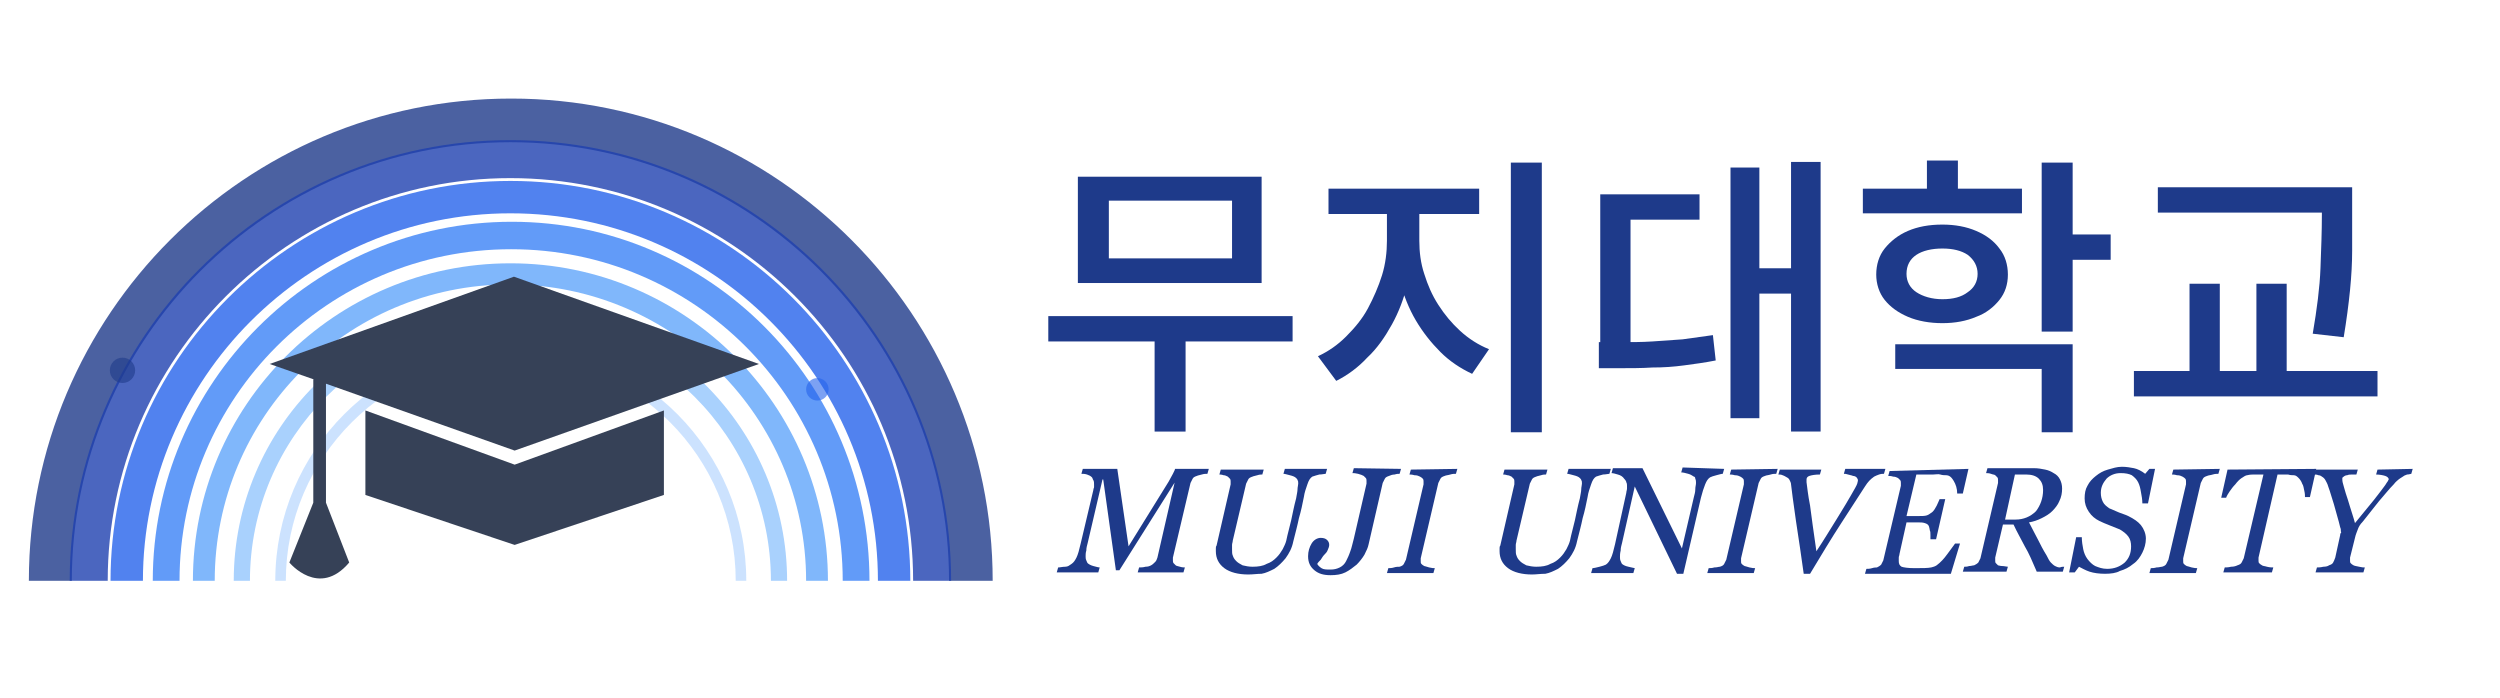<?xml version="1.0" encoding="utf-8"?>
<!-- Generator: Adobe Illustrator 24.0.2, SVG Export Plug-In . SVG Version: 6.00 Build 0)  -->
<svg version="1.1" id="Layer_1" xmlns="http://www.w3.org/2000/svg" xmlns:xlink="http://www.w3.org/1999/xlink" x="0px" y="0px"
	 viewBox="0 0 355.1 99.1" style="enable-background:new 0 0 355.1 99.1;" xml:space="preserve">
<style type="text/css">
	.st0{opacity:0.8;enable-background:new    ;}
	.st1{fill:#1E3A8A;}
	.st2{fill:#1E40AF;}
	.st3{fill:#2563EB;}
	.st4{fill:#3B82F6;}
	.st5{fill:#60A5FA;}
	.st6{fill:#93C5FD;}
	.st7{fill:#BFDBFE;}
	.st8{opacity:0.6;enable-background:new    ;}
	.st9{fill:#364157;}
</style>
<g class="st0">
	<path class="st1" d="M141,82.5h-6.2c0-34.4-28-62.3-62.3-62.3s-62.3,28-62.3,62.3H4.1c0-37.8,30.7-68.5,68.5-68.5
		S141,44.8,141,82.5z"/>
</g>
<g class="st0">
	<path class="st2" d="M135.1,82.5h-5.4c0-31.6-25.7-57.2-57.2-57.2S15.3,51,15.3,82.5H9.9C9.9,48,38,19.9,72.5,19.9
		C107.1,19.9,135.1,48,135.1,82.5z"/>
</g>
<g class="st0">
	<path class="st3" d="M129.3,82.5h-4.6c0-28.8-23.4-52.2-52.2-52.2S20.3,53.8,20.3,82.5h-4.6c0-31.3,25.5-56.8,56.8-56.8
		S129.3,51.2,129.3,82.5z"/>
</g>
<g class="st0">
	<path class="st4" d="M123.5,82.5h-3.8c0-26-21.1-47.1-47.1-47.1c-26,0-47.1,21.1-47.1,47.1h-3.8c0-28.1,22.9-51,51-51
		S123.5,54.4,123.5,82.5z"/>
</g>
<g class="st0">
	<path class="st5" d="M117.6,82.5h-3.1c0-23.2-18.9-42.1-42.1-42.1S30.5,59.3,30.5,82.5h-3.1c0-24.9,20.2-45.1,45.1-45.1
		C97.4,37.4,117.6,57.7,117.6,82.5z"/>
</g>
<g class="st0">
	<path class="st6" d="M111.8,82.5h-2.3c0-20.4-16.6-37-37-37s-37,16.6-37,37h-2.3c0-21.7,17.6-39.3,39.3-39.3
		C94.2,43.2,111.8,60.9,111.8,82.5z"/>
</g>
<g class="st0">
	<path class="st7" d="M106,82.5h-1.5c0-17.6-14.3-31.9-31.9-31.9S40.6,64.9,40.6,82.5h-1.5c0-18.5,15-33.5,33.5-33.5
		S106,64.1,106,82.5z"/>
</g>
<g>
	<g>
		<path class="st1" d="M171.7,66.6l-0.2,0.7c-0.2,0-0.5,0-0.8,0.1s-0.5,0.1-0.7,0.2c-0.3,0.1-0.5,0.2-0.6,0.4
			c-0.1,0.2-0.2,0.4-0.3,0.6l-2.5,10.6c0,0.1,0,0.1,0,0.2s0,0.1,0,0.2c0,0.1,0,0.3,0.1,0.4c0.1,0.1,0.2,0.2,0.3,0.3
			c0.1,0.1,0.3,0.1,0.6,0.2c0.3,0.1,0.6,0.1,0.7,0.1l-0.2,0.7h-6.5l0.2-0.7c0.2,0,0.6,0,0.9-0.1c0.4,0,0.6-0.1,0.8-0.2
			c0.2-0.1,0.4-0.3,0.6-0.5s0.2-0.4,0.3-0.6l2.5-10.9H167l-8,12.7h-0.5l-1.8-12.9h-0.1l-2.1,9c-0.1,0.4-0.2,0.7-0.2,1.1
			c-0.1,0.3-0.1,0.6-0.1,0.8c0,0.2,0,0.4,0.1,0.6s0.1,0.3,0.2,0.4c0.1,0.1,0.4,0.3,0.8,0.4c0.4,0.1,0.7,0.2,0.9,0.2l-0.2,0.7h-5.9
			l0.2-0.7c0.3,0,0.6-0.1,1-0.1s0.6-0.2,0.9-0.4c0.3-0.2,0.5-0.5,0.7-0.9c0.2-0.4,0.4-1.1,0.6-2l1.8-7.6c0-0.2,0.1-0.3,0.1-0.4
			c0-0.1,0-0.3,0-0.4c0-0.2,0-0.4-0.1-0.6c-0.1-0.1-0.1-0.3-0.2-0.4c-0.2-0.2-0.4-0.3-0.7-0.4c-0.3-0.1-0.6-0.1-0.8-0.1l0.2-0.7h4.9
			l1.6,11l5.7-9.2c0.2-0.4,0.4-0.7,0.6-1.1c0.2-0.4,0.3-0.6,0.3-0.7H171.7z"/>
		<path class="st1" d="M177.3,81.6c-1.4,0-2.6-0.3-3.4-0.9c-0.8-0.6-1.2-1.4-1.2-2.4c0-0.1,0-0.3,0-0.4c0-0.1,0-0.3,0.1-0.4l2-8.7
			c0-0.1,0-0.1,0-0.2c0-0.1,0-0.1,0-0.2c0-0.1,0-0.3-0.1-0.4c-0.1-0.1-0.2-0.2-0.3-0.3c-0.2-0.1-0.4-0.2-0.6-0.2
			c-0.3-0.1-0.5-0.1-0.6-0.1l0.2-0.7h6.1l-0.2,0.7c-0.2,0-0.4,0-0.7,0.1s-0.5,0.1-0.7,0.2c-0.3,0.1-0.5,0.2-0.6,0.4
			c-0.1,0.2-0.2,0.4-0.3,0.6l-1.9,8.1c0,0.2-0.1,0.4-0.1,0.6c0,0.2,0,0.4,0,0.6c0,0.4,0,0.7,0.1,0.9c0.1,0.3,0.2,0.5,0.5,0.8
			c0.2,0.2,0.5,0.4,0.9,0.6c0.4,0.1,0.9,0.2,1.4,0.2c0.8,0,1.5-0.1,2-0.4c0.6-0.2,1-0.5,1.4-0.9c0.4-0.4,0.6-0.7,0.9-1.2
			c0.2-0.4,0.4-0.8,0.5-1.2c0.2-1,0.5-2,0.7-2.9c0.2-0.9,0.4-2,0.7-3.1c0.1-0.6,0.2-1,0.2-1.3c0-0.3,0.1-0.6,0.1-0.8
			c0-0.2,0-0.4-0.1-0.5c0-0.1-0.1-0.2-0.2-0.3c-0.2-0.2-0.5-0.3-0.9-0.4c-0.4-0.1-0.7-0.2-0.9-0.2l0.2-0.7h6l-0.2,0.7
			c-0.2,0-0.5,0.1-0.9,0.1c-0.4,0.1-0.7,0.2-1,0.3c-0.3,0.2-0.5,0.5-0.7,1.1s-0.4,1.1-0.5,1.8c-0.2,1-0.4,2-0.7,3
			c-0.2,1-0.5,2.1-0.8,3.3c-0.2,1-0.6,1.7-1.1,2.4c-0.5,0.6-1,1.1-1.6,1.5c-0.6,0.3-1.2,0.6-1.8,0.7C178.6,81.5,178,81.6,177.3,81.6
			z"/>
		<path class="st1" d="M199,66.6l-0.2,0.7c-0.2,0-0.4,0-0.7,0.1c-0.3,0-0.6,0.1-0.8,0.2c-0.3,0.1-0.5,0.2-0.6,0.4s-0.2,0.4-0.3,0.6
			l-2,8.7c-0.1,0.5-0.3,0.9-0.6,1.5c-0.3,0.5-0.7,1-1.1,1.4c-0.5,0.4-1,0.8-1.6,1.1c-0.6,0.3-1.3,0.4-2.1,0.4c-1,0-1.7-0.2-2.3-0.7
			s-0.9-1.1-0.9-2c0-0.7,0.2-1.3,0.5-1.8c0.3-0.5,0.8-0.8,1.3-0.8c0.4,0,0.7,0.1,0.9,0.3c0.2,0.2,0.3,0.4,0.3,0.7
			c0,0.2-0.1,0.5-0.2,0.7c-0.1,0.3-0.3,0.5-0.5,0.7c-0.2,0.2-0.3,0.4-0.5,0.7c-0.2,0.2-0.4,0.4-0.5,0.6c0.1,0.2,0.3,0.4,0.6,0.6
			c0.3,0.2,0.7,0.2,1.3,0.2c0.5,0,0.9-0.1,1.3-0.3c0.4-0.2,0.7-0.5,0.9-0.9c0.2-0.4,0.4-0.8,0.6-1.4c0.2-0.5,0.3-1.1,0.5-1.8
			l1.8-7.8c0,0,0-0.1,0-0.2c0-0.1,0-0.1,0-0.2c0-0.1,0-0.3-0.1-0.4c-0.1-0.1-0.2-0.2-0.3-0.3c-0.2-0.1-0.4-0.2-0.8-0.3
			s-0.6-0.1-0.8-0.1l0.2-0.7L199,66.6L199,66.6z"/>
		<path class="st1" d="M207,66.6l-0.2,0.7c-0.2,0-0.5,0-0.8,0.1s-0.6,0.1-0.8,0.2c-0.3,0.1-0.5,0.2-0.6,0.4
			c-0.1,0.2-0.2,0.4-0.3,0.6l-2.5,10.7c0,0,0,0.1,0,0.2c0,0.1,0,0.1,0,0.2c0,0.2,0,0.3,0.1,0.4c0.1,0.1,0.2,0.2,0.4,0.3
			c0.1,0,0.3,0.1,0.7,0.2c0.4,0.1,0.6,0.1,0.8,0.1l-0.2,0.7H197l0.2-0.7c0.2,0,0.5,0,0.8-0.1s0.6-0.1,0.8-0.1
			c0.3-0.1,0.5-0.2,0.6-0.4s0.2-0.4,0.3-0.6l2.5-10.7c0-0.1,0-0.1,0-0.2c0-0.1,0-0.1,0-0.2c0-0.1,0-0.3-0.1-0.4
			c-0.1-0.1-0.2-0.2-0.4-0.3c-0.2-0.1-0.4-0.2-0.8-0.2c-0.3-0.1-0.6-0.1-0.7-0.1l0.2-0.7L207,66.6L207,66.6z"/>
		<path class="st1" d="M217.6,81.6c-1.4,0-2.6-0.3-3.4-0.9s-1.2-1.4-1.2-2.4c0-0.1,0-0.3,0-0.4c0-0.1,0-0.3,0.1-0.4l2-8.7
			c0-0.1,0-0.1,0-0.2s0-0.1,0-0.2c0-0.1,0-0.3-0.1-0.4c-0.1-0.1-0.2-0.2-0.3-0.3c-0.2-0.1-0.4-0.2-0.6-0.2c-0.3-0.1-0.5-0.1-0.6-0.1
			l0.2-0.7h6.1l-0.2,0.7c-0.2,0-0.4,0-0.7,0.1s-0.5,0.1-0.7,0.2c-0.3,0.1-0.5,0.2-0.6,0.4c-0.1,0.2-0.2,0.4-0.3,0.6l-1.9,8.1
			c0,0.2-0.1,0.4-0.1,0.6c0,0.2,0,0.4,0,0.6c0,0.4,0,0.7,0.1,0.9c0.1,0.3,0.2,0.5,0.5,0.8c0.2,0.2,0.5,0.4,0.9,0.6
			c0.4,0.1,0.9,0.2,1.4,0.2c0.8,0,1.5-0.1,2-0.4c0.6-0.2,1-0.5,1.4-0.9c0.4-0.4,0.6-0.7,0.9-1.2c0.2-0.4,0.4-0.8,0.5-1.2
			c0.2-1,0.5-2,0.7-2.9c0.2-0.9,0.4-2,0.7-3.1c0.1-0.6,0.2-1,0.2-1.3c0-0.3,0.1-0.6,0.1-0.8c0-0.2,0-0.4-0.1-0.5
			c0-0.1-0.1-0.2-0.2-0.3c-0.2-0.2-0.5-0.3-0.9-0.4c-0.4-0.1-0.7-0.2-0.9-0.2l0.2-0.7h6l-0.2,0.7c-0.2,0-0.5,0.1-0.9,0.1
			c-0.4,0.1-0.7,0.2-1,0.3c-0.3,0.2-0.5,0.5-0.7,1.1s-0.4,1.1-0.5,1.8c-0.2,1-0.4,2-0.7,3c-0.2,1-0.5,2.1-0.8,3.3
			c-0.2,1-0.6,1.7-1.1,2.4c-0.5,0.6-1,1.1-1.6,1.5c-0.6,0.3-1.2,0.6-1.8,0.7C218.8,81.5,218.2,81.6,217.6,81.6z"/>
		<path class="st1" d="M244.9,66.6l-0.2,0.7c-0.2,0-0.5,0.1-0.9,0.2c-0.4,0.1-0.7,0.2-0.9,0.3c-0.3,0.2-0.5,0.5-0.7,1
			c-0.2,0.5-0.4,1.1-0.6,1.9l-2.5,10.8h-0.9l-6-12.4l-1.8,8c-0.1,0.4-0.2,0.7-0.2,1.1c-0.1,0.4-0.1,0.7-0.1,0.9c0,0.2,0,0.4,0.1,0.6
			s0.1,0.3,0.2,0.4c0.1,0.1,0.4,0.3,0.9,0.4c0.5,0.1,0.8,0.2,0.9,0.2l-0.2,0.7h-6l0.2-0.7c0.2,0,0.6-0.1,1-0.2
			c0.4-0.1,0.7-0.2,0.9-0.3c0.3-0.2,0.5-0.5,0.7-0.9s0.4-1.1,0.6-2L231,70c0-0.2,0.1-0.4,0.1-0.6c0-0.2,0-0.3,0-0.4
			c0-0.2,0-0.3-0.1-0.5c0-0.1-0.1-0.3-0.3-0.5c-0.2-0.3-0.5-0.5-0.9-0.6c-0.3-0.1-0.7-0.2-0.9-0.2l0.2-0.7h4.2l5.6,11.4l1.7-7.3
			c0.1-0.4,0.2-0.7,0.2-1.1s0.1-0.6,0.1-0.9c0-0.2,0-0.4-0.1-0.6c0-0.2-0.1-0.3-0.2-0.3c-0.2-0.1-0.4-0.3-0.8-0.4s-0.7-0.2-1-0.2
			l0.2-0.7L244.9,66.6L244.9,66.6z"/>
		<path class="st1" d="M252.5,66.6l-0.2,0.7c-0.2,0-0.5,0-0.8,0.1s-0.6,0.1-0.8,0.2c-0.3,0.1-0.5,0.2-0.6,0.4
			c-0.1,0.2-0.2,0.4-0.3,0.6l-2.5,10.7c0,0,0,0.1,0,0.2c0,0.1,0,0.1,0,0.2c0,0.2,0,0.3,0.1,0.4c0.1,0.1,0.2,0.2,0.4,0.3
			c0.1,0,0.3,0.1,0.7,0.2c0.4,0.1,0.6,0.1,0.8,0.1l-0.2,0.7h-6.6l0.2-0.7c0.2,0,0.5,0,0.8-0.1c0.4,0,0.6-0.1,0.8-0.1
			c0.3-0.1,0.5-0.2,0.6-0.4s0.2-0.4,0.3-0.6l2.5-10.7c0-0.1,0-0.1,0-0.2c0-0.1,0-0.1,0-0.2c0-0.1,0-0.3-0.1-0.4s-0.2-0.2-0.4-0.3
			c-0.2-0.1-0.4-0.2-0.8-0.2c-0.3-0.1-0.6-0.1-0.7-0.1l0.2-0.7L252.5,66.6L252.5,66.6z"/>
		<path class="st1" d="M267.8,66.6l-0.2,0.7c-0.2,0-0.4,0-0.7,0.1s-0.5,0.2-0.7,0.3c-0.3,0.2-0.5,0.4-0.7,0.6
			c-0.2,0.2-0.4,0.5-0.6,0.8c-0.7,1.1-1.8,2.8-3.3,5.1c-1.5,2.3-3,4.8-4.5,7.3h-0.9c-0.3-2.3-0.7-4.8-1.1-7.5
			c-0.4-2.7-0.6-4.4-0.7-5.2c0-0.2-0.1-0.4-0.2-0.6c-0.1-0.2-0.2-0.3-0.4-0.4c-0.2-0.1-0.3-0.2-0.6-0.3c-0.2-0.1-0.4-0.1-0.6-0.1
			l0.2-0.7h5.9l-0.2,0.7c-0.7,0-1.2,0.1-1.5,0.2s-0.4,0.3-0.4,0.5c0,0.1,0,0.1,0,0.2c0,0.1,0,0.1,0,0.2c0.1,0.7,0.2,1.8,0.5,3.3
			c0.2,1.6,0.5,3.7,0.9,6.5c1-1.5,1.9-3,2.9-4.6c1-1.6,1.7-2.8,2.1-3.5c0.4-0.7,0.7-1.2,0.8-1.5s0.1-0.5,0.1-0.5
			c0-0.1-0.1-0.3-0.2-0.4s-0.3-0.2-0.5-0.2c-0.2-0.1-0.4-0.1-0.7-0.2s-0.4-0.1-0.6-0.1l0.2-0.7L267.8,66.6L267.8,66.6z"/>
		<path class="st1" d="M279.6,66.6l-0.8,3.5H278c0-0.7-0.2-1.3-0.5-1.8c-0.3-0.5-0.6-0.8-1.1-0.8c-0.2,0-0.5,0-0.8-0.1s-0.6,0-1,0
			h-2.4l-1.4,5.9h1.7c0.5,0,0.9,0,1.2-0.1c0.3-0.1,0.5-0.3,0.8-0.5c0.2-0.2,0.4-0.5,0.6-0.9c0.2-0.4,0.3-0.7,0.4-0.9h0.8l-1.3,5.7
			h-0.8c0-0.1,0-0.2,0-0.3c0-0.1,0-0.2,0-0.3c0-0.3,0-0.5-0.1-0.7c0-0.2-0.1-0.4-0.1-0.5c-0.1-0.3-0.3-0.4-0.6-0.5
			c-0.3-0.1-0.6-0.1-1-0.1h-1.6l-1,4.5c0,0.2-0.1,0.3-0.1,0.5c0,0.2,0,0.3,0,0.5c0,0.4,0.1,0.6,0.4,0.8c0.3,0.1,0.9,0.2,1.8,0.2
			c1.2,0,1.9,0,2.4-0.1c0.4-0.1,0.7-0.2,0.9-0.4c0.4-0.3,0.9-0.8,1.4-1.5s0.9-1.2,1.1-1.5h0.7l-1.3,4.3h-12.2l0.2-0.7
			c0.2,0,0.5,0,0.8-0.1s0.6-0.1,0.7-0.1c0.2-0.1,0.4-0.2,0.6-0.4c0.1-0.2,0.2-0.4,0.3-0.6l2.5-10.6c0-0.1,0-0.1,0-0.2
			c0-0.1,0-0.1,0-0.2c0-0.1,0-0.3-0.1-0.4c-0.1-0.1-0.2-0.2-0.3-0.3c-0.2-0.1-0.4-0.2-0.7-0.2c-0.3-0.1-0.5-0.1-0.7-0.1l0.2-0.7
			L279.6,66.6L279.6,66.6z"/>
		<path class="st1" d="M293.2,80.5l-0.2,0.7h-3.7c-0.6-1.4-1.1-2.6-1.7-3.6c-0.5-1-1.1-2-1.6-3.1h-1.5l-1.1,4.7c0,0.1,0,0.1,0,0.2
			s0,0.1,0,0.2c0,0.2,0,0.3,0.1,0.4c0.1,0.1,0.2,0.2,0.3,0.3c0.1,0,0.3,0.1,0.6,0.1c0.3,0,0.6,0.1,0.8,0.1l-0.2,0.7h-6.2l0.2-0.7
			c0.2,0,0.4,0,0.7-0.1c0.3,0,0.5-0.1,0.7-0.1c0.2-0.1,0.4-0.2,0.6-0.4c0.1-0.2,0.2-0.4,0.3-0.6l2.5-10.7c0-0.1,0-0.1,0-0.2
			c0-0.1,0-0.1,0-0.2c0-0.1,0-0.3-0.1-0.4c-0.1-0.1-0.2-0.2-0.3-0.3c-0.1-0.1-0.4-0.1-0.6-0.2c-0.3-0.1-0.5-0.1-0.7-0.1l0.2-0.7h6.6
			c0.6,0,1.1,0.1,1.6,0.2c0.5,0.1,0.9,0.3,1.2,0.5c0.4,0.2,0.7,0.5,0.9,0.9c0.2,0.4,0.3,0.8,0.3,1.3c0,0.6-0.1,1.2-0.4,1.8
			c-0.2,0.5-0.6,1-1,1.4c-0.4,0.4-0.9,0.7-1.5,1c-0.6,0.3-1.2,0.5-1.8,0.6c0.5,1,1,1.9,1.3,2.5c0.3,0.6,0.7,1.4,1.2,2.2
			c0.2,0.4,0.4,0.8,0.6,1c0.2,0.2,0.4,0.4,0.6,0.5c0.2,0.1,0.4,0.2,0.7,0.2C292.8,80.5,293,80.5,293.2,80.5z M290.2,69.6
			c0-0.7-0.2-1.2-0.6-1.6c-0.4-0.4-1-0.6-1.8-0.6h-1.6l-1.4,6.4h1.5c1.1,0,2.1-0.4,2.9-1.2C289.8,71.8,290.2,70.8,290.2,69.6z"/>
		<path class="st1" d="M299,81.5c-0.8,0-1.6-0.1-2.2-0.3c-0.6-0.2-1.1-0.5-1.5-0.7l-0.6,0.8h-0.8l1-5h0.8c0,0.6,0.1,1.2,0.2,1.7
			c0.1,0.5,0.3,1,0.6,1.4c0.3,0.4,0.7,0.8,1.1,1c0.5,0.2,1,0.4,1.7,0.4c1,0,1.8-0.3,2.5-0.9c0.6-0.6,0.9-1.3,0.9-2.3
			c0-0.5-0.1-1-0.4-1.4c-0.3-0.4-0.7-0.7-1.2-1c-0.5-0.2-1-0.4-1.5-0.6c-0.5-0.2-1-0.4-1.4-0.6c-0.6-0.3-1.1-0.7-1.5-1.3
			c-0.4-0.6-0.6-1.2-0.6-1.9c0-0.7,0.1-1.3,0.4-1.8c0.3-0.6,0.7-1,1.2-1.4c0.5-0.4,1-0.7,1.7-0.9c0.7-0.2,1.3-0.4,2-0.4
			c0.6,0,1.2,0.1,1.7,0.2c0.5,0.1,1.1,0.4,1.6,0.8l0.6-0.7h0.8l-1,4.9h-0.8c0-0.5-0.1-1.1-0.2-1.6c-0.1-0.6-0.2-1-0.4-1.4
			c-0.2-0.4-0.5-0.7-0.9-1c-0.4-0.2-0.9-0.3-1.6-0.3c-0.8,0-1.5,0.3-2,0.8c-0.5,0.6-0.8,1.2-0.8,2c0,0.5,0.1,0.9,0.3,1.3
			s0.5,0.6,0.9,0.9c0.5,0.2,0.9,0.4,1.4,0.6c0.5,0.2,0.9,0.3,1.3,0.5c0.8,0.4,1.4,0.8,1.8,1.3c0.4,0.5,0.7,1.2,0.7,1.9
			c0,0.7-0.2,1.4-0.5,2c-0.3,0.6-0.7,1.2-1.3,1.6c-0.6,0.5-1.2,0.8-1.9,1C300.6,81.4,299.8,81.5,299,81.5z"/>
		<path class="st1" d="M315.3,66.6l-0.2,0.7c-0.2,0-0.5,0-0.8,0.1c-0.3,0.1-0.6,0.1-0.8,0.2c-0.3,0.1-0.5,0.2-0.6,0.4
			c-0.1,0.2-0.2,0.4-0.3,0.6l-2.5,10.7c0,0,0,0.1,0,0.2c0,0.1,0,0.1,0,0.2c0,0.2,0,0.3,0.1,0.4c0.1,0.1,0.2,0.2,0.4,0.3
			c0.1,0,0.3,0.1,0.7,0.2c0.4,0.1,0.6,0.1,0.8,0.1l-0.2,0.7h-6.6l0.2-0.7c0.2,0,0.5,0,0.8-0.1c0.4,0,0.6-0.1,0.8-0.1
			c0.3-0.1,0.5-0.2,0.6-0.4s0.2-0.4,0.3-0.6l2.5-10.7c0-0.1,0-0.1,0-0.2c0-0.1,0-0.1,0-0.2c0-0.1,0-0.3-0.1-0.4
			c-0.1-0.1-0.2-0.2-0.4-0.3c-0.2-0.1-0.4-0.2-0.8-0.2c-0.3-0.1-0.6-0.1-0.7-0.1l0.2-0.7L315.3,66.6L315.3,66.6z"/>
		<path class="st1" d="M329,66.6l-0.9,4h-0.7c0-0.2,0-0.5-0.1-0.9c-0.1-0.4-0.1-0.7-0.3-1c-0.1-0.3-0.3-0.6-0.5-0.8
			c-0.2-0.2-0.4-0.4-0.7-0.4c-0.2,0-0.5,0-0.8-0.1c-0.3,0-0.6,0-0.9,0h-0.6l-2.7,11.8c0,0.1,0,0.1,0,0.2c0,0.1,0,0.1,0,0.2
			c0,0.2,0,0.3,0.1,0.4c0.1,0.1,0.2,0.2,0.4,0.3c0.1,0.1,0.4,0.1,0.7,0.2c0.4,0.1,0.7,0.1,0.9,0.1l-0.2,0.7h-6.9l0.2-0.7
			c0.2,0,0.5,0,0.9-0.1c0.4,0,0.7-0.1,0.9-0.2c0.3-0.1,0.5-0.2,0.6-0.4s0.2-0.4,0.3-0.6l2.8-11.9h-0.5c-0.2,0-0.5,0-0.8,0
			c-0.3,0-0.6,0-1,0.1c-0.2,0-0.5,0.2-0.8,0.4c-0.3,0.2-0.6,0.5-0.9,0.9c-0.3,0.3-0.6,0.7-0.8,1c-0.2,0.3-0.4,0.6-0.5,0.9h-0.7
			l0.9-4L329,66.6L329,66.6z"/>
		<path class="st1" d="M342.7,66.6l-0.2,0.7c-0.1,0-0.3,0.1-0.6,0.1c-0.3,0.1-0.5,0.2-0.6,0.3c-0.3,0.2-0.5,0.3-0.6,0.4
			c-0.1,0.1-0.4,0.3-0.7,0.7c-0.7,0.7-1.3,1.5-2.1,2.4c-0.7,0.9-1.5,1.9-2.3,2.9c-0.4,0.4-0.6,0.8-0.7,1.1c-0.1,0.3-0.3,0.7-0.4,1.2
			l-0.7,2.8c0,0.1,0,0.1,0,0.2s0,0.1,0,0.2c0,0.2,0,0.3,0.1,0.4s0.2,0.2,0.4,0.3c0.2,0.1,0.4,0.1,0.8,0.2c0.4,0.1,0.6,0.1,0.8,0.1
			l-0.2,0.7h-6.8l0.2-0.7c0.2,0,0.5,0,0.9-0.1c0.4,0,0.7-0.1,0.8-0.2c0.3-0.1,0.5-0.2,0.6-0.4c0.1-0.2,0.2-0.4,0.3-0.7l0.7-3.2
			c0-0.1,0-0.2,0.1-0.3s0-0.2,0-0.2c0-0.2,0-0.4-0.1-0.6c-0.1-0.3-0.1-0.5-0.2-0.8c-0.2-0.8-0.5-1.7-0.7-2.5
			c-0.3-0.9-0.5-1.7-0.8-2.5c-0.1-0.4-0.3-0.7-0.4-0.9c-0.1-0.2-0.3-0.4-0.5-0.5c-0.1-0.1-0.3-0.2-0.5-0.2c-0.2-0.1-0.4-0.1-0.6-0.1
			l0.2-0.7h6l-0.2,0.7c-0.2,0-0.4,0-0.6,0c-0.2,0-0.5,0-0.7,0.1c-0.2,0-0.4,0.1-0.5,0.2c-0.2,0.1-0.2,0.2-0.2,0.3
			c0,0.1,0,0.4,0.1,0.7c0.1,0.3,0.2,0.8,0.4,1.4c0.2,0.6,0.4,1.2,0.6,1.9c0.2,0.7,0.5,1.5,0.7,2.3c1-1.2,1.9-2.3,2.7-3.3
			c0.8-1,1.3-1.7,1.6-2.1c0.2-0.3,0.3-0.5,0.4-0.6c0-0.1,0.1-0.2,0.1-0.2c0-0.2-0.2-0.4-0.5-0.5c-0.3-0.1-0.8-0.2-1.3-0.2l0.2-0.7
			L342.7,66.6L342.7,66.6z"/>
	</g>
</g>
<g class="st8">
	<circle class="st1" cx="17.4" cy="52.6" r="1.8"/>
</g>
<g class="st8">
	<circle class="st3" cx="116.1" cy="55.3" r="1.6"/>
</g>
<g>
	<g>
		<polygon class="st9" points="51.9,58.3 51.9,70.3 73.1,77.4 94.3,70.3 94.3,58.3 73.1,66 		"/>
	</g>
	<g>
		<path class="st9" d="M46.3,54.5L73.1,64l34.7-12.3L73,39.3L38.3,51.7l6.3,2.2h-0.1v17.5l-3.4,8.5c0,0,4.2,5.1,8.5,0l-3.3-8.5
			L46.3,54.5L46.3,54.5z"/>
	</g>
</g>
<g>
	<g>
		<path class="st1" d="M148.9,44.9h34.7v3.6h-34.7V44.9z M153.1,25.1h26.1v15.1h-26.1V25.1z M175,28.5h-17.5v8.2H175V28.5z
			 M164,47.1h4.4v14.2H164V47.1z"/>
		<path class="st1" d="M197.2,28.8h3.5v5.4c0,2.1-0.3,4.2-0.8,6.2c-0.5,2-1.2,3.9-2.2,5.7c-1,1.8-2.1,3.4-3.5,4.7
			c-1.3,1.4-2.8,2.5-4.4,3.3l-2.6-3.5c1.5-0.7,2.8-1.6,4-2.8c1.2-1.2,2.3-2.5,3.1-4s1.5-3.1,2-4.7c0.5-1.6,0.7-3.3,0.7-4.9V28.8z
			 M188.7,26.8h21.4v3.6h-21.4V26.8z M198.1,28.8h3.5v5.4c0,1.6,0.2,3.2,0.7,4.7c0.5,1.6,1.1,3,2,4.4c0.9,1.4,1.9,2.6,3.1,3.7
			c1.2,1.1,2.6,2,4.1,2.6l-2.4,3.5c-1.7-0.8-3.2-1.8-4.5-3.1c-1.3-1.3-2.5-2.8-3.5-4.5c-1-1.7-1.7-3.5-2.2-5.4
			c-0.5-1.9-0.8-3.9-0.8-6V28.8z M214.6,23.1h4.4v38.3h-4.4V23.1z"/>
		<path class="st1" d="M227.2,27.6h14.2v3.6h-9.8v19.1h-4.3V27.6z M227.2,48.6h2.6c1.8,0,3.4,0,4.9-0.1c1.5-0.1,2.9-0.2,4.3-0.3
			c1.4-0.2,2.9-0.4,4.3-0.6l0.4,3.6c-1.5,0.3-3,0.5-4.5,0.7c-1.5,0.2-2.9,0.3-4.5,0.3c-1.5,0.1-3.2,0.1-5,0.1h-2.6V48.6z
			 M245.8,23.8h4.1v35.6h-4.1V23.8z M248.6,38.1h7v3.6h-7V38.1z M254.4,23h4.2v38.3h-4.2V23z"/>
		<path class="st1" d="M264.6,26.8h22.6v3.5h-22.6V26.8z M275.9,31.9c1.8,0,3.4,0.3,4.8,0.9s2.5,1.4,3.3,2.5c0.8,1,1.2,2.3,1.2,3.7
			c0,1.4-0.4,2.6-1.2,3.6c-0.8,1-1.9,1.9-3.3,2.4c-1.4,0.6-3,0.9-4.8,0.9c-1.8,0-3.5-0.3-4.9-0.9c-1.4-0.6-2.5-1.4-3.3-2.4
			c-0.8-1-1.2-2.3-1.2-3.6c0-1.4,0.4-2.7,1.2-3.7c0.8-1,1.9-1.9,3.3-2.5C272.4,32.2,274,31.9,275.9,31.9z M269.3,48.9h25.1v12.5H290
			v-9h-20.8V48.9z M275.9,35.3c-1.5,0-2.8,0.3-3.7,0.9c-0.9,0.6-1.4,1.5-1.4,2.7c0,1.1,0.5,2,1.4,2.6c0.9,0.6,2.2,1,3.7,1
			c1.5,0,2.7-0.3,3.6-1c0.9-0.6,1.4-1.5,1.4-2.6c0-1.1-0.5-2-1.4-2.7C278.6,35.6,277.4,35.3,275.9,35.3z M273.7,22.8h4.4v5.9h-4.4
			V22.8z M290,23.1h4.4v24H290V23.1z M293.2,33.3h6.6v3.6h-6.6V33.3z"/>
		<path class="st1" d="M303.1,52.7h34.6v3.6h-34.6V52.7z M306.5,26.6H331v3.6h-24.5V26.6z M311,40.3h4.3v13.6H311V40.3z M320.5,40.3
			h4.3v13.6h-4.3V40.3z M329.7,26.6h4.4v4c0,1.6,0,3.3,0,5c0,1.7-0.1,3.6-0.3,5.6c-0.2,2-0.5,4.3-0.9,6.7l-4.4-0.5
			c0.6-3.5,1-6.6,1.1-9.3c0.1-2.7,0.2-5.2,0.2-7.6V26.6z"/>
	</g>
</g>
</svg>

